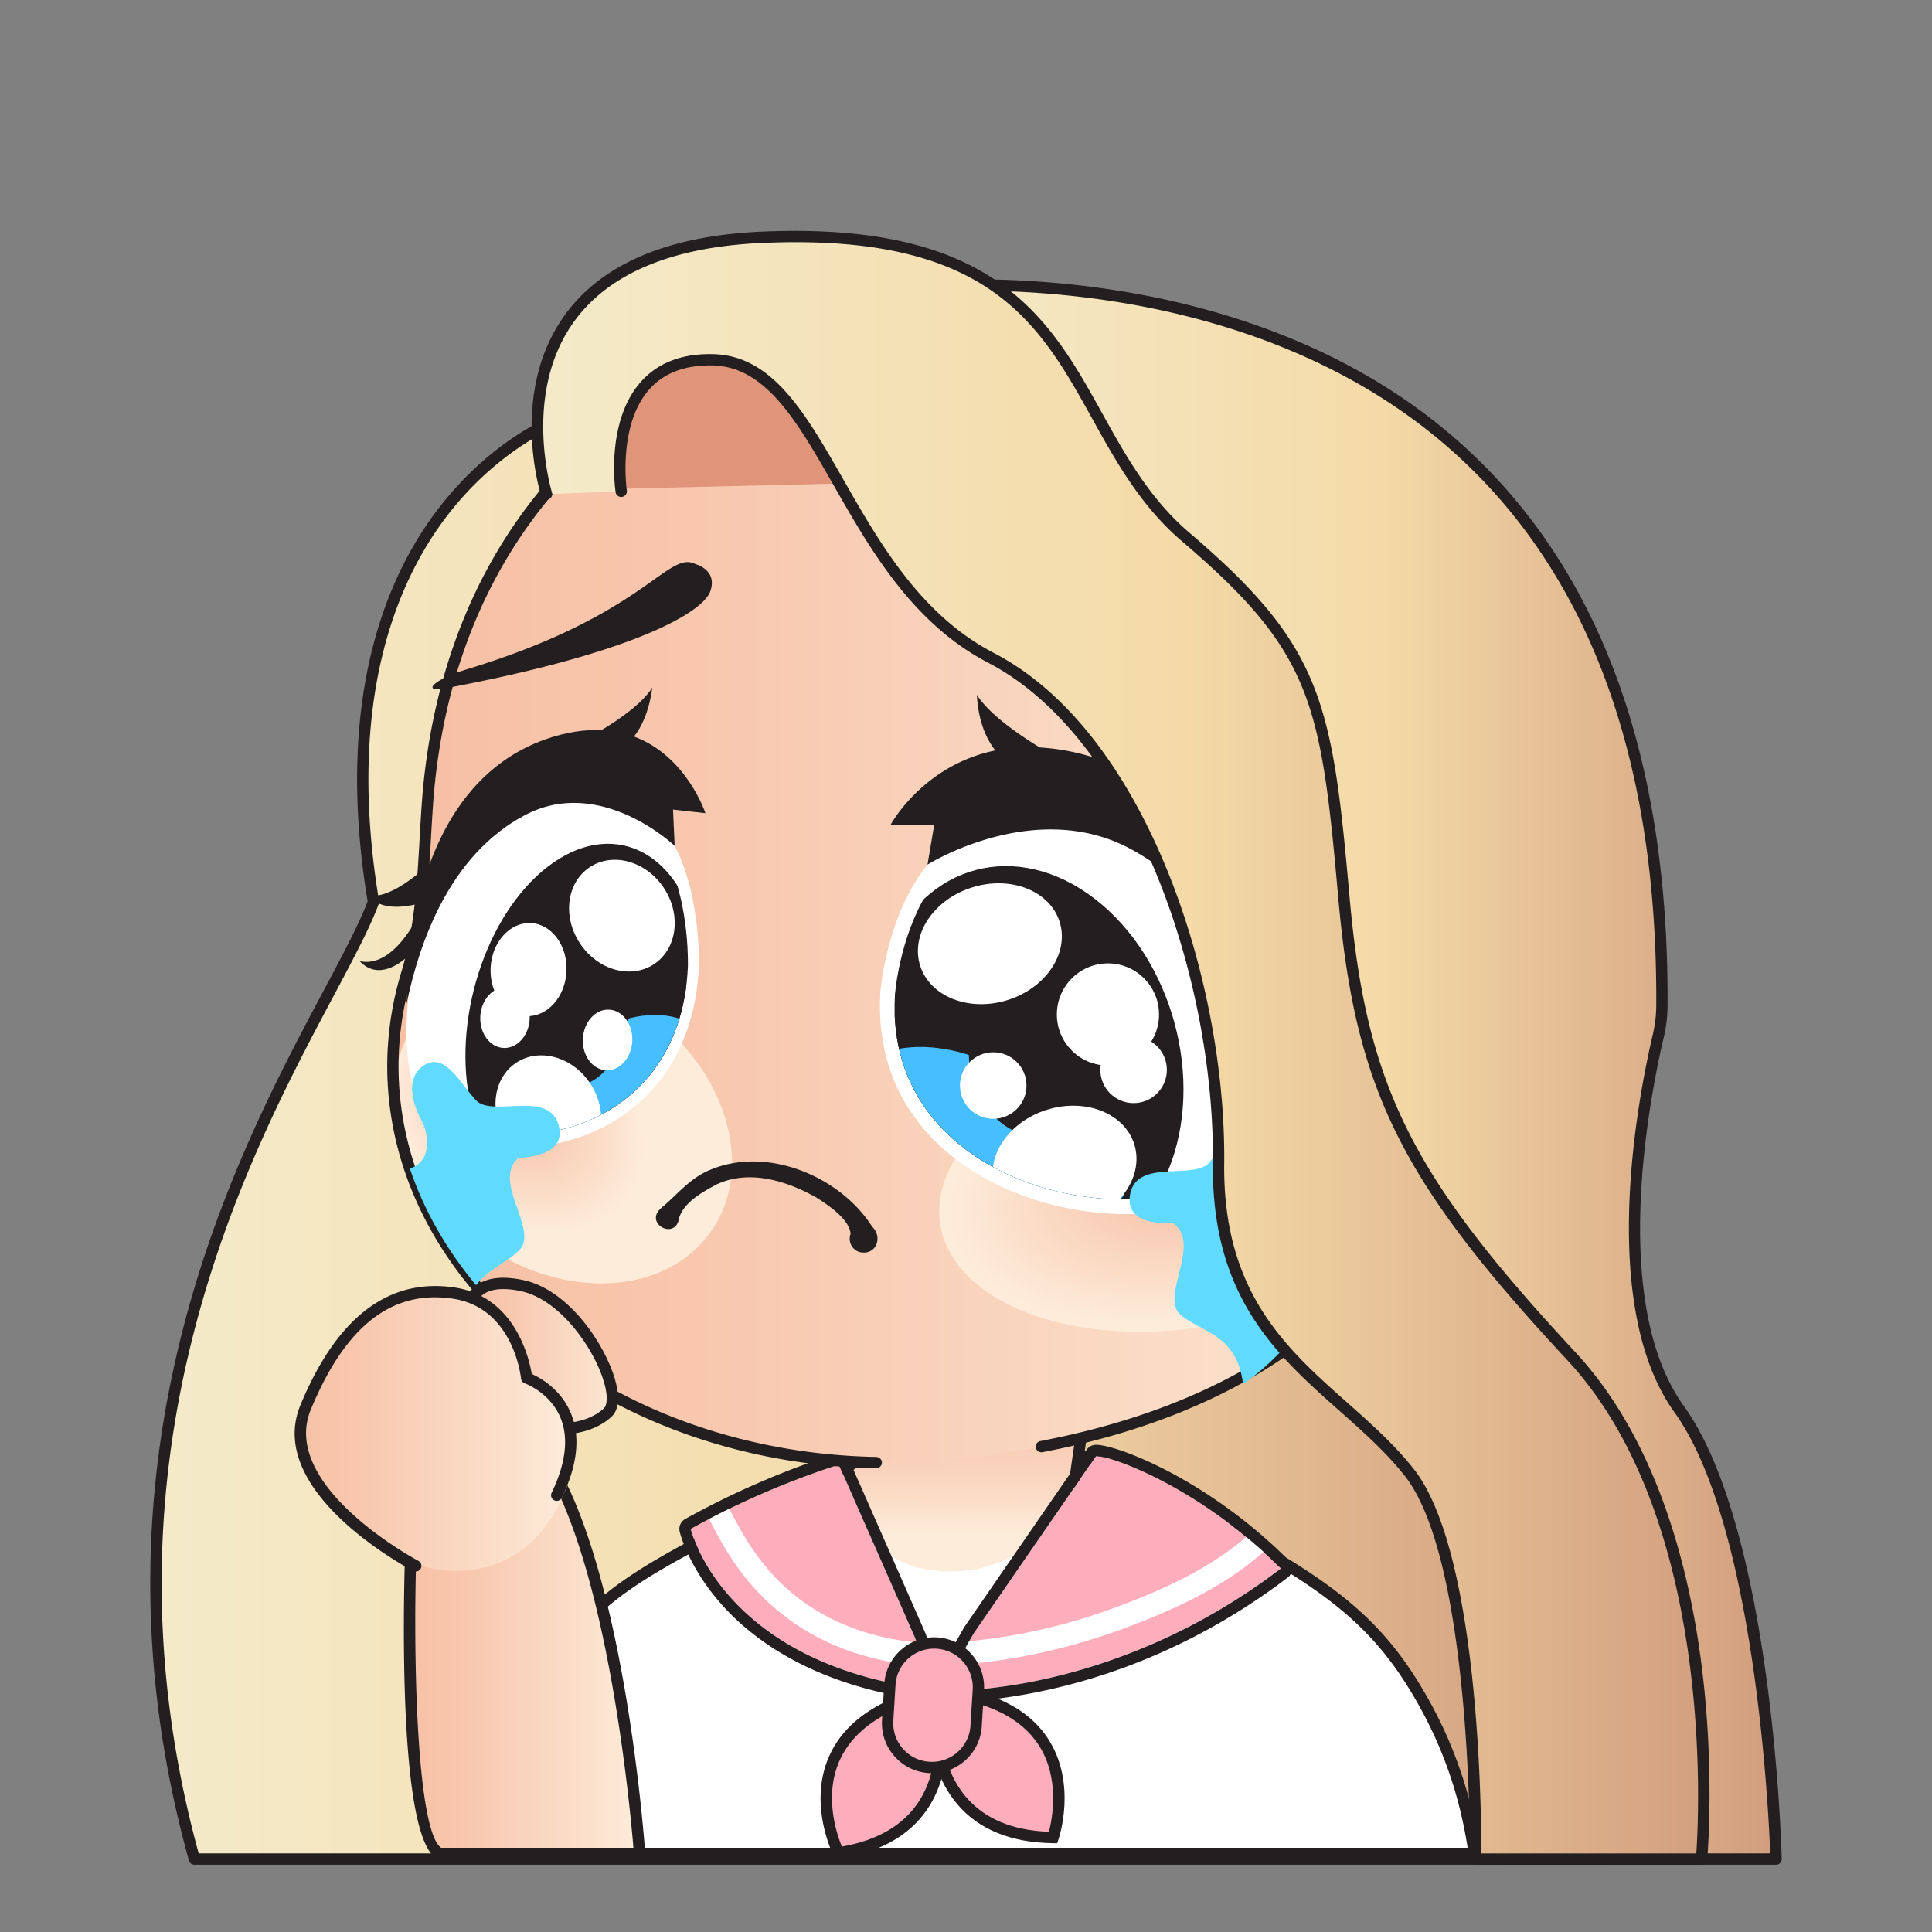 <svg xmlns="http://www.w3.org/2000/svg" version="1.1" xmlns:xlink="http://www.w3.org/1999/xlink" width="512" height="512" x="0" y="0" viewBox="0 0 512 512" style="enable-background:new 0 0 512 512" xml:space="preserve" class=""><rect x="0" y="0" width="512" height="512" fill="#808080" stroke="none"/><g><linearGradient id="a"><stop offset="0" stop-color="#f4eccd"></stop><stop offset=".569" stop-color="#f4daa7"></stop><stop offset="1" stop-color="#d19c7d"></stop></linearGradient><linearGradient xlink:href="#a" id="c" x1="233.718" x2="233.718" y1="182.669" y2="447.85" gradientUnits="userSpaceOnUse"></linearGradient><linearGradient id="d" x1="257.602" x2="258.113" y1="345.49" y2="406.511" gradientUnits="userSpaceOnUse"><stop offset="0" stop-color="#f7bfa4"></stop><stop offset=".316" stop-color="#f7c2a7"></stop><stop offset=".561" stop-color="#f8cab1"></stop><stop offset=".782" stop-color="#fad7c1"></stop><stop offset=".988" stop-color="#fdebd8"></stop><stop offset="1" stop-color="#fdecda"></stop></linearGradient><linearGradient id="b"><stop offset="0" stop-color="#f7bfa4"></stop><stop offset=".289" stop-color="#f8c8af"></stop><stop offset=".796" stop-color="#fbe1cc"></stop><stop offset="1" stop-color="#fdecda"></stop></linearGradient><radialGradient xlink:href="#b" id="e" cx="243.28" cy="136.586" r="191.22" gradientTransform="matrix(.993 -.121 .098 .803 -23.352 57.443)" gradientUnits="userSpaceOnUse"></radialGradient><radialGradient id="f" cx="-2120.914" cy="-198.105" r="62.293" gradientTransform="matrix(-.605 -.43 -.324 .456 -1210.265 -525.722)" gradientUnits="userSpaceOnUse"><stop offset="0" stop-color="#f7bfa4"></stop><stop offset=".786" stop-color="#fdecda"></stop></radialGradient><radialGradient xlink:href="#b" id="g" cx="395.443" cy="240.415" r="46.176" gradientTransform="rotate(2.87 412.027 210.595)" gradientUnits="userSpaceOnUse"></radialGradient><radialGradient xlink:href="#b" id="h" cx="379.541" cy="285.861" r="38.131" gradientTransform="rotate(2.87 412.027 210.595)" gradientUnits="userSpaceOnUse"></radialGradient><radialGradient id="i" cx="293.096" cy="493.676" r="62.293" gradientTransform="matrix(.988 -.156 .087 .553 -19.573 87.281)" gradientUnits="userSpaceOnUse"><stop offset="0" stop-color="#f7bfa4"></stop><stop offset="1" stop-color="#fdecda"></stop></radialGradient><radialGradient xlink:href="#b" id="j" cx="116.802" cy="384.871" r="52.639" gradientTransform="translate(-1.578 -1.459)" gradientUnits="userSpaceOnUse"></radialGradient><radialGradient xlink:href="#b" id="k" cx="96.385" cy="414.319" r="66.218" gradientUnits="userSpaceOnUse"></radialGradient><radialGradient xlink:href="#b" id="l" cx="96.281" cy="408.948" r="58.904" gradientTransform="translate(-1.578 -1.459)" gradientUnits="userSpaceOnUse"></radialGradient><clipPath id="m"><path d="M237.167 263.609s4.324-58.932 54.739-38.084 42.21 75.452 30.904 84.982c-20.337 17.143-88.743 5.007-85.643-46.898z" fill="#000000" opacity="1" data-original="#000000"></path></clipPath><clipPath id="n"><path d="M182.3 256.149s1.713-53.838-37.288-39.12-37.485 64.953-29.922 74.543c13.604 17.251 65.178 11.937 67.21-35.423z" fill="#000000" opacity="1" data-original="#000000"></path></clipPath><linearGradient xlink:href="#a" id="o" x1="258.602" x2="486.328" y1="68.939" y2="459.885" gradientUnits="userSpaceOnUse"></linearGradient><linearGradient xlink:href="#a" id="p" x1="193.027" x2="433.396" y1="65.248" y2="477.899" gradientUnits="userSpaceOnUse"></linearGradient><path fill="url(#a)" d="M147.696 111.297S81.742 135.522 98.975 239.01c-12.384 33.532-83.893 122.469-47.462 253.66h374.653s-39.153-437.426-278.47-381.373z" opacity="1" data-original="url(#a)"></path><path fill="#231f20" d="M426.166 494.17H51.513a1.499 1.499 0 0 1-1.445-1.099C20.215 385.572 62.857 305.524 85.766 262.52c5.227-9.812 9.377-17.603 11.664-23.659-8.856-53.747 5.022-85.898 18.246-103.418 14.434-19.125 30.813-25.299 31.503-25.553a1.35 1.35 0 0 1 .175-.052c48.73-11.415 92.863-3.163 131.176 24.522 28.613 20.676 54.259 52.404 76.226 94.302 17.536 33.448 32.786 73.427 45.328 118.828 21.342 77.255 27.517 144.378 27.576 145.047a1.502 1.502 0 0 1-1.494 1.633zm-373.511-3h371.857c-1.083-10.721-7.904-72.612-27.334-142.931-19.601-70.935-56.4-165.201-120.409-211.451-37.552-27.133-80.828-35.227-128.632-24.054-1.234.482-16.775 6.827-30.178 24.662-12.84 17.088-26.3 48.545-17.504 101.367.043.257.018.521-.072.766-2.327 6.299-6.582 14.287-11.969 24.4-22.635 42.49-64.701 121.445-35.759 227.241z" opacity="1" data-original="#231f20"></path><path fill="#ffffff" d="M390.682 491.17h-253.48c0-60.17 21.66-68.43 59.88-88.7v-.01c4.11-2.17 8.41-4.49 12.89-7.03 25.72-14.56 66.76-16.83 90.21-4.24 2.85 1.52 5.69 3.08 8.54 4.65a762.126 762.126 0 0 1 32.17 18.73c18.64 11.49 27.83 21.2 36.51 36.77 8.5 15.26 11.75 29.11 13.28 39.83z" opacity="1" data-original="#ffffff"></path><path fill="#231f20" d="M392.412 492.67h-256.71v-1.5c0-58.096 20.749-69.012 55.125-87.096 1.555-.818 3.14-1.652 4.755-2.507v-.001l.8-.432a482.324 482.324 0 0 0 12.851-7.008c26.729-15.131 67.845-17.041 91.66-4.257a714.756 714.756 0 0 1 8.507 4.632 758.964 758.964 0 0 1 32.281 18.793c18.257 11.254 27.947 21.019 37.033 37.316 6.962 12.5 11.363 25.698 13.455 40.349zm-253.705-3h250.234c-2.13-13.599-6.341-25.916-12.85-37.6-8.804-15.792-18.221-25.272-35.986-36.223-10.327-6.364-20.78-12.453-31.956-18.613-.027-.016-.041-.022-.009-.011l-.142-.069a708.257 708.257 0 0 0-8.522-4.64c-22.623-12.146-63.27-10.212-88.765 4.222a476.247 476.247 0 0 1-12.225 6.679l-.701.38c-1.895 1.005-3.748 1.98-5.561 2.934-34.201 17.993-53.179 27.98-53.517 82.941zm169.454-92.439h.002z" opacity="1" data-original="#231f20"></path><path fill="url(#d)" d="m290.426 353.616-5.489 38.011c-.775 5.367-3.268 10.366-7.204 14.094-5.854 5.545-15.797 11.94-29.701 10.535-23.752-2.399-22.806-26.533-22.806-26.533l4.441-33.959z" opacity="1" data-original="url(#d)"></path><path fill="#231f20" d="m286.421 391.841 5.742-39.761a.023.023 0 0 0-.023-.026l-63.777 2.255c-.011 0-.02.009-.022.02l-4.411 33.734a1.5 1.5 0 0 0 2.975.39l4.082-31.216c.001-.011.011-.019.022-.02l57.649-2.038c.014 0 .025.012.023.026l-5.228 36.207a19.8 19.8 0 0 1-.169.984 1.477 1.477 0 0 0 1.039 1.72l.028.008c.818.227 1.67-.266 1.852-1.095.087-.397.161-.793.218-1.188z" opacity="1" data-original="#231f20"></path><path fill="#feadbc" d="M247.814 447.91c-56.28-6.45-64.78-42.73-64.78-42.73 1.58-.88 3.21-1.76 4.89-2.63 1.73-.91 3.51-1.81 5.35-2.71 2.52-1.23 5.14-2.45 7.87-3.65 7.49-3.3 14.61-5.93 21.16-8.04 6.7 15.21 13.4 30.42 20.09 45.63l.57 1.48 2.38 6.2.25.64z" opacity="1" data-original="#feadbc"></path><path fill="#231f20" d="M222.304 388.15c6.7 15.21 13.4 30.42 20.09 45.63l.57 1.48 2.38 6.2.25.64 2.22 5.81c-56.28-6.45-64.78-42.73-64.78-42.73 1.58-.88 3.21-1.76 4.89-2.63 1.73-.91 3.51-1.81 5.35-2.71 2.52-1.23 5.14-2.45 7.87-3.65 7.489-3.3 14.61-5.93 21.16-8.04m0-3.001c-.305 0-.615.047-.92.145a223.217 223.217 0 0 0-29.426 11.849 205.611 205.611 0 0 0-5.431 2.751c-1.598.827-3.27 1.727-4.953 2.664a3 3 0 0 0-1.461 3.305c.094.402 2.416 9.962 12.006 20.302 8.702 9.382 25.369 21.288 55.353 24.724a3.002 3.002 0 0 0 3.144-4.051l-2.22-5.81-.258-.661-2.374-6.184-.571-1.483-.053-.13c-6.69-15.21-13.39-30.421-20.09-45.632a3.005 3.005 0 0 0-2.746-1.789z" opacity="1" data-original="#231f20"></path><path fill="#ffffff" d="M245.344 441.46c-9.36-.45-23.94-2.97-37.1-12.93-11.09-8.39-16.45-18.41-20.32-25.98 1.73-.91 3.51-1.81 5.35-2.71 3.61 7.04 8.6 16.34 18.59 23.91 10.7 8.1 22.71 10.74 31.1 11.51z" opacity="1" data-original="#ffffff"></path><path fill="#feadbc" d="M339.454 415.66c-37.27 28.45-73.37 31.22-78.76 31.93-3.6.48-6.79.76-9.5.93-.72.05-1.41.09-2.07.12l4.16-7.36.81-1.43 2.77-4.91 1.15-2.04 32.41-47.01c3.46-.14 21.29 6.07 39.84 21.41 1.52 1.26 3.05 2.58 4.58 3.96 1.539 1.41 3.079 2.87 4.61 4.4z" opacity="1" data-original="#feadbc"></path><path fill="#231f20" d="M290.543 385.888c3.733 0 21.375 6.241 39.721 21.412 1.52 1.26 3.05 2.58 4.58 3.96 1.54 1.41 3.08 2.87 4.61 4.4-37.27 28.45-73.37 31.22-78.76 31.93-3.6.48-6.79.76-9.5.93-.72.05-1.41.09-2.07.12l4.16-7.36.81-1.43 2.77-4.91 1.15-2.04 32.41-47.01c.037-.002.077-.002.119-.002m0-3c-.084 0-.165.002-.241.005a2.999 2.999 0 0 0-2.348 1.295l-32.41 47.01a2.85 2.85 0 0 0-.143.23l-1.15 2.04-2.77 4.909-.807 1.426-4.161 7.362a2.999 2.999 0 0 0 2.749 4.474 88.243 88.243 0 0 0 2.142-.124c3.214-.202 6.48-.521 9.688-.949.284-.037.664-.081 1.131-.136 35.708-4.147 62.698-19.899 79.053-32.383a3 3 0 0 0 .301-4.506 146.783 146.783 0 0 0-4.705-4.491 151.041 151.041 0 0 0-4.691-4.057c-19.041-15.746-37.251-22.105-41.638-22.105z" opacity="1" data-original="#231f20"></path><path fill="#ffffff" d="M334.844 411.26c-9.17 8.13-21.15 14.57-38.47 20.83-13.88 5.01-28.37 8.1-43.09 9.19l.81-1.43 2.77-4.91a155.31 155.31 0 0 0 37.47-8.49c16.19-5.85 27.41-11.79 35.93-19.15 1.52 1.26 3.05 2.58 4.58 3.96z" opacity="1" data-original="#ffffff"></path><path fill="#feadbc" d="M247.815 447.908s-6.075 38.548 31.279 39.06c0-.001 11.957-35.231-31.279-39.06z" opacity="1" data-original="#feadbc"></path><path fill="#231f20" d="m280.164 488.482-1.091-.015c-11.191-.153-19.747-3.649-25.429-10.389-10.081-11.959-7.429-29.656-7.311-30.403l.218-1.384 1.396.123c14.389 1.275 24.414 6.107 29.795 14.362 7.688 11.795 2.977 26.071 2.773 26.673zm-31.025-38.937c-.385 4.304-.839 17.551 6.811 26.612 4.906 5.811 12.312 8.931 22.023 9.282.876-3.368 3.02-14.204-2.757-23.045-4.679-7.161-13.448-11.48-26.077-12.849z" opacity="1" data-original="#231f20"></path><path fill="#feadbc" d="M247.863 448.057s11.284 37.357-25.65 42.966c0 0-16.657-33.266 25.65-42.966z" opacity="1" data-original="#feadbc"></path><path fill="#231f20" d="M229.038 491.047a48.435 48.435 0 0 1-6.6 1.459l-1.078.164-.488-.975c-.285-.569-6.902-14.068-.897-26.802 4.202-8.914 13.468-15.073 27.553-18.297l1.366-.314.405 1.342c.219.724 5.263 17.894-3.09 31.117-3.713 5.878-9.474 10.002-17.171 12.306zm-5.925-1.69c9.572-1.675 16.484-5.776 20.55-12.203 6.341-10.022 4.081-23.082 3.112-27.293-12.335 3.084-20.435 8.567-24.087 16.312-4.512 9.569-.906 19.976.425 23.184z" opacity="1" data-original="#231f20"></path><path fill="#feadbc" d="M246.236 468.386c-6.473-.401-11.396-5.973-10.995-12.447l.589-9.516c.401-6.473 5.973-11.396 12.447-10.995 6.473.401 11.396 5.973 10.995 12.447l-.589 9.516c-.401 6.473-5.974 11.396-12.447 10.995z" opacity="1" data-original="#feadbc"></path><path fill="#231f20" d="M250.769 469.357a13.24 13.24 0 0 1-4.625.526c-7.289-.451-12.851-6.748-12.4-14.036l.59-9.516a13.158 13.158 0 0 1 4.45-9.107 13.155 13.155 0 0 1 9.586-3.293c7.289.451 12.851 6.748 12.4 14.036l-.59 9.516a13.158 13.158 0 0 1-4.45 9.107 13.21 13.21 0 0 1-4.961 2.767zm-6.162-32.025a10.207 10.207 0 0 0-3.837 2.14 10.173 10.173 0 0 0-3.442 7.044l-.59 9.516c-.349 5.638 3.954 10.508 9.591 10.857 2.73.169 5.363-.735 7.415-2.547a10.173 10.173 0 0 0 3.442-7.044l.59-9.516c.349-5.638-3.954-10.508-9.591-10.857a10.252 10.252 0 0 0-3.578.407z" opacity="1" data-original="#231f20"></path><path fill="url(#b)" d="M250.903 386.899c-51.902 4.864-98.586-14.901-124.734-46.307-7.818-9.376-13.807-19.79-17.544-30.9a84.956 84.956 0 0 1-4.373-22.567c-.553-10.026.714-19.831 3.582-29.225 4.409-14.457 4.35-29.701 5.43-44.782 12.441-173.405 257.261-170.062 278.728-21.033 13.078 90.836-8.512 182.367-141.089 194.814z" opacity="1" data-original="url(#b)"></path><path fill="url(#f)" d="M110.192 270.93c-12.051 16.933-4.333 43.105 17.239 58.456s48.827 14.069 60.878-2.865 4.333-43.105-17.239-58.456-48.827-14.069-60.878 2.865z" opacity="1" data-original="url(#f)"></path><path fill="#231f20" d="M226.911 388.923c-67.107-3.386-121.184-47.281-124.161-101.715-.547-10.005.68-20.013 3.646-29.745 3.463-11.364 4.148-23.516 4.811-35.268.17-3.011.345-6.125.565-9.187 2.908-40.555 18.873-74.553 46.17-98.318 24.13-21.007 56.426-33.256 90.937-34.489 34.012-1.216 67.038 8.232 92.996 26.601 28.662 20.282 46.504 49.697 51.597 85.066 7.008 48.663 2.894 89.166-12.226 120.384-18.589 38.38-53.912 62.806-104.988 72.596a1.5 1.5 0 1 1-.565-2.947c91.766-17.591 130.394-81.384 114.809-189.607-11.236-78.031-81.239-111.247-141.516-109.097-62.329 2.228-128.003 43.296-134.222 130.024a601.854 601.854 0 0 0-.562 9.141c-.672 11.93-1.368 24.265-4.936 35.974-2.863 9.395-4.048 19.054-3.521 28.707 2.969 54.29 58.525 97.79 126.494 99.061.822.036 1.487.7 1.472 1.527a1.5 1.5 0 0 1-1.527 1.472 161.444 161.444 0 0 1-5.273-.18z" opacity="1" data-original="#231f20"></path><path fill="url(#b)" d="M414.644 256.192c-30.391-20.866-49.139 11.228-49.139 11.228-2.501 2.796-7.225 8.849-9.291 17.93-2.572 11.305.529 20.469 1.896 23.915 1.046 2.836 3.572 8.665 9.509 13.01 4.561 3.338 11.14 5.876 20.496 5.377 35.089-1.296 56.921-50.594 26.529-71.46z" opacity="1" data-original="url(#b)"></path><path fill="#231f20" d="M383.713 329.165c-21.744-1.097-26.995-19.306-27.049-19.502a1.5 1.5 0 1 1 2.893-.793c.21.754 5.436 18.511 28.479 17.285 19.987-.739 33.664-16.879 37.924-31.563 4.364-15.045-.183-28.938-12.164-37.164-8.555-5.873-16.942-7.949-24.929-6.167-13.813 3.08-21.985 16.778-22.066 16.916a1.5 1.5 0 0 1-2.589-1.515c.355-.608 8.881-14.945 23.979-18.325 8.841-1.978 18.028.247 27.304 6.617 13.1 8.994 18.09 24.125 13.347 40.473-5.563 19.177-22.287 33.044-40.67 33.724a42.888 42.888 0 0 1-4.459.014z" opacity="1" data-original="#231f20"></path><path fill="url(#b)" d="M382.082 279.327c-.964 4.078.033 6.233-1.66 9.646-1.137 2.292-4.212 5.396-10.615 6.479-3.231 24.092 20.952 25.045 32.729 17.61 8.892-5.615 12.699-19.024 12.223-29.444-.155-1.649-.531-5.95-3.282-9.262-2.773-3.339-5.617-4.526-8.198-5.356-3.489-1.122-10.538-2.404-15.433.819-4.164 2.741-5.413 8.026-5.764 9.508z" opacity="1" data-original="url(#b)"></path><path fill="#231f20" d="m369.741 296.323-.034-.002a.999.999 0 0 1-.934-1.062.997.997 0 0 1 1.059-.935c.073.016 4.444.206 7.664-2.96 2.6-2.555 3.806-6.591 3.586-11.997-.174-4.28 1.728-7.878 5.357-10.132 5.453-3.387 14.092-3.288 20.541.236 5.57 3.043 8.687 8.061 8.778 14.131a1 1 0 0 1-2 .03c-.08-5.317-2.828-9.723-7.737-12.406-5.856-3.198-13.647-3.321-18.526-.292-2.115 1.314-4.598 3.829-4.413 8.352.244 6.008-1.171 10.559-4.206 13.526-3.765 3.681-8.641 3.536-9.135 3.511z" opacity="1" data-original="#231f20"></path><path fill="url(#i)" d="M376.768 304.365c3.238 20.53-22.698 41.677-57.93 47.234s-66.418-6.58-69.656-27.11 22.698-41.677 57.93-47.234 66.418 6.58 69.656 27.11z" opacity="1" data-original="url(#i)"></path><path fill="url(#b)" d="M123.966 349.509s-1.307-12.062 14.251-8.846c15.559 3.217 28.088 28.702 22.869 33.63s-15.778 5.909-21.558 1.694c-5.781-4.213-15.231-12.775-15.562-26.478z" opacity="1" data-original="url(#b)"></path><path fill="#231f20" d="M148.797 380.127c-3.77 0-7.445-.953-10.153-2.927-10.311-7.517-15.904-17.061-16.176-27.603-.057-.665-.321-5.302 3.068-8.38 2.801-2.544 7.17-3.226 12.985-2.022 12.305 2.544 21.876 17.256 24.47 26.398 1.312 4.626 1.01 8.012-.875 9.791-3.296 3.112-8.387 4.743-13.319 4.743zm-15.425-38.514c-2.521 0-4.463.604-5.801 1.809-2.454 2.209-2.117 5.895-2.114 5.932l.008.119c.235 9.731 5.264 18.245 14.946 25.303 5.119 3.731 14.851 2.953 19.645-1.573.753-.711 1.161-2.868.048-6.791-2.488-8.77-11.584-22.086-22.191-24.28-1.676-.346-3.192-.519-4.541-.519z" opacity="1" data-original="#231f20"></path><path fill="url(#b)" d="M108.817 412.477s-2.29 73.586 7.667 78.693h53s-5.077-72.177-23.954-103.459c-15.134-25.081-36.713 24.766-36.713 24.766z" opacity="1" data-original="url(#b)"></path><path fill="#231f20" d="M169.485 492.67h-53c-.238 0-.473-.057-.685-.166-10.281-5.272-8.87-67.627-8.482-80.074.006-.189.048-.375.123-.549.562-1.297 13.908-31.772 27.743-32.704 4.423-.291 8.345 2.312 11.632 7.758 18.847 31.231 23.958 101.167 24.166 104.128.029.416-.115.824-.399 1.128a1.494 1.494 0 0 1-1.098.479zm-52.588-3h50.965c-.892-10.803-6.691-73.138-23.616-101.184-2.659-4.406-5.638-6.528-8.862-6.315-9.88.665-21.332 22.089-25.078 30.641-.844 27.719.217 72.374 6.591 76.858z" opacity="1" data-original="#231f20"></path><path fill="url(#b)" d="M141.169 365.18s-2.036-19.958-19.392-22.514-30.082 8.291-39.168 30.253c-9.085 21.962 29.164 42.042 29.164 42.042 2.383.742 11.135 3.154 20.837-.997 11.786-5.043 15.866-15.875 16.526-17.719 1.224-1.879 2.924-6.958 2.571-13.307-.635-11.407-9.606-17.208-10.538-17.758z" opacity="1" data-original="url(#b)"></path><path fill="#231f20" d="M110.178 416.469a1.485 1.485 0 0 1-.701-.172c-1.611-.846-39.352-20.981-29.853-43.944 9.616-23.246 23.333-33.729 40.772-31.164 16.092 2.37 19.847 18.847 20.533 22.933 2.146.955 7.669 3.949 10.351 10.394 2.582 6.207 1.778 13.739-2.391 22.388a1.499 1.499 0 1 1-2.702-1.302c3.772-7.826 4.559-14.52 2.338-19.897-2.76-6.683-9.382-9.078-9.448-9.101a1.508 1.508 0 0 1-.998-1.263c-.08-.768-2.145-18.832-18.119-21.184-16.12-2.379-28.413 7.223-37.563 29.343-8.457 20.443 28.105 39.946 28.476 40.141a1.5 1.5 0 0 1-.695 2.828zM255.088 153.02s-6.011.888-4.605 6.74c1.405 5.851 39.421 30.945 89.147 45.441 4.601.876 1.52-2.466-6.663-6.058-64.597-28.36-70.107-49.196-77.879-46.123zM184.337 149.509s5.891 1.489 3.903 7.169c-1.987 5.68-20.576 16.557-71.509 25.973-4.666.409-1.309-2.751 7.239-5.357 47.254-14.401 52.943-31.624 60.367-27.785z" opacity="1" data-original="#231f20"></path><path fill="#ffffff" d="M233.292 263.011s4.688-63.895 59.349-41.292 45.765 81.806 33.507 92.139c-22.05 18.588-96.217 5.43-92.856-50.847z" opacity="1" data-original="#ffffff"></path><g clip-path="url(#m)"><path fill="#231f20" d="M309.598 310.12c-2.237 5.512-5.301 10.021-8.89 13.651-12.069 12.037-30.338 13.143-46.196.907-13.307-10.238-21.649-27.337-23.159-44.622-.873-9.399.297-18.879 3.738-27.306 9.835-23.887 34.448-30.414 55.033-14.557 20.584 15.856 29.309 48.041 19.474 71.927z" opacity="1" data-original="#231f20"></path><path fill="#231f20" d="M304.367 306.111c-1.666 4.109-3.858 7.708-6.49 10.669-5.608 6.476-13.126 10.173-21.406 10.218-6.862.067-13.753-2.388-19.936-7.175-12.104-9.3-19.329-25.467-19.857-41.563-.294-7.444.865-14.81 3.646-21.492 5.347-13.002 15.753-20.827 27.859-20.943 6.862-.067 13.751 2.428 19.973 7.232 17.644 13.568 24.927 41.85 16.211 63.054z" opacity="1" data-original="#231f20"></path><path fill="#46beff" d="M297.877 316.78c-5.608 6.476-13.126 10.173-21.406 10.218-6.862.067-13.753-2.388-19.936-7.175-12.104-9.3-19.329-25.467-19.857-41.563 8.216-1.922 18.232-.453 28.685 4.861 14.258 7.247 26.069 20.002 32.514 33.659z" opacity="1" data-original="#46beff"></path><ellipse cx="272.334" cy="281.43" fill="#231f20" rx="15.082" ry="19.733" transform="rotate(-15.63 272.673 281.944)" opacity="1" data-original="#231f20"></ellipse><g fill="#fff"><ellipse cx="262.294" cy="250.15" rx="19.371" ry="15.646" transform="rotate(-17.33 262.143 250.017)" fill="#ffffff" opacity="1" data-original="#ffffff"></ellipse><ellipse cx="282.064" cy="309.093" rx="19.371" ry="15.646" transform="rotate(-17.33 281.9 308.927)" fill="#ffffff" opacity="1" data-original="#ffffff"></ellipse><circle cx="293.617" cy="268.842" r="13.538" fill="#ffffff" opacity="1" data-original="#ffffff"></circle><circle cx="300.415" cy="283.517" r="8.817" fill="#ffffff" opacity="1" data-original="#ffffff"></circle></g></g><path fill="#231f20" d="M335.935 260.417a95.956 95.956 0 0 0-.85-6.112c4.3 1.306 13.103 3.265 17.644-.829-6.941.329-15.807-6.803-20.64-11.259-5.2-15.795-15.917-31.364-36.848-39.598-7.317-2.879-13.836-4.197-19.691-4.529-5.679-3.483-13.521-8.904-16.67-13.969.388 7.332 2.696 11.959 4.89 14.75-19.385 3.973-27.823 19.838-27.823 19.838l11.608.015-1.757 10.417s28.662-18.058 54.255-3.93c25.594 14.128 33.188 40.5 35.725 58.223.479-3.673.819-8.514.717-14.015 2.689 2.571 10.048 8.396 17.32 3.326-8.516.681-14.484-6.529-17.88-12.328z" opacity="1" data-original="#231f20"></path><circle cx="263.214" cy="287.679" r="8.817" fill="#ffffff" opacity="1" data-original="#ffffff"></circle><path fill="#61daff" d="M311.072 324.256c-.309-.24-13.524 1.219-11.522-8.05s17.287-3.321 21.111-8.289 7.142-13.946 13.191-10.324c6.05 3.623 2.451 12.593 1.537 14.643s-2.445 10.308 4.271 12.028c6.716 1.719 11.396 7.687 11.106 12.675 0 0-1.267 15.518-21.331 29.906-1.634-13.392-11.003-13.647-16.561-18.409s5.574-18.446-1.802-24.18z" opacity="1" data-original="#61daff"></path><path fill="#ffffff" d="M185.214 255.93s1.858-58.372-40.428-42.414-40.642 70.423-32.442 80.82c14.75 18.704 70.667 12.942 72.87-38.406z" opacity="1" data-original="#ffffff"></path><g clip-path="url(#n)"><path fill="#231f20" d="M124.84 293.281c1.194 5.188 3.083 9.535 5.433 13.128 7.918 11.928 21.33 14.454 34.07 4.671 10.688-8.182 18.279-23.004 20.835-38.563 1.428-8.456 1.354-17.157-.488-25.09-5.28-22.495-22.929-30.469-39.465-17.795-16.535 12.675-25.665 41.154-20.385 63.649z" opacity="1" data-original="#231f20"></path><path fill="#231f20" d="M129.04 290.078c.889 3.868 2.209 7.316 3.908 10.223 3.606 6.344 8.855 10.325 14.971 11.055 5.066.632 10.365-1.021 15.334-4.85 9.721-7.431 16.409-21.499 18.139-36.063.838-6.731.594-13.512-.905-19.807-2.869-12.244-9.909-20.212-18.847-21.326-5.066-.632-10.367 1.058-15.365 4.899-14.172 10.844-21.911 35.901-17.235 55.869z" opacity="1" data-original="#231f20"></path><path fill="#46beff" d="M132.949 300.301c3.606 6.344 8.855 10.325 14.971 11.055 5.066.632 10.365-1.021 15.334-4.85 9.721-7.431 16.409-21.499 18.139-36.063-5.913-2.428-13.439-1.93-21.608 2.022-11.142 5.389-20.935 15.979-26.836 27.836z" opacity="1" data-original="#46beff"></path><ellipse cx="154.773" cy="270.35" fill="#231f20" rx="17.778" ry="11.345" transform="rotate(-76.77 154.746 270.224)" opacity="1" data-original="#231f20"></ellipse><g fill="#fff"><ellipse cx="164.8" cy="242.801" rx="13.326" ry="15.413" transform="rotate(-33.6 164.57 242.715)" fill="#ffffff" opacity="1" data-original="#ffffff"></ellipse><ellipse cx="145.277" cy="294.642" rx="13.326" ry="15.413" transform="rotate(-33.6 145.038 294.51)" fill="#ffffff" opacity="1" data-original="#ffffff"></ellipse><ellipse cx="140.091" cy="257.154" rx="12.342" ry="10.063" transform="rotate(-87.14 139.973 257.063)" fill="#ffffff" opacity="1" data-original="#ffffff"></ellipse><ellipse cx="133.843" cy="269.904" rx="8.038" ry="6.554" transform="rotate(-87.14 133.725 269.806)" fill="#ffffff" opacity="1" data-original="#ffffff"></ellipse></g></g><path fill="#231f20" d="M109.561 245.024c.325-1.795.699-3.624 1.137-5.476-3.287.827-9.957 1.871-12.973-2.223 5.103.877 12.25-4.856 16.194-8.498 5.159-13.9 14.378-27.135 30.535-32.863 5.648-2.003 10.577-2.656 14.932-2.47 4.488-2.688 10.736-6.953 13.485-11.287-.897 6.621-2.989 10.628-4.843 12.978 13.998 5.22 18.913 20.32 18.913 20.32l-8.581-.954.431 9.6s-19.681-18.774-39.775-8.086c-20.095 10.688-27.905 33.987-31.256 49.858-.048-3.373.104-7.794.637-12.778-2.202 2.109-8.126 6.782-13.079 1.576 6.239 1.329 11.25-4.717 14.243-9.697z" opacity="1" data-original="#231f20"></path><ellipse cx="161.043" cy="275.822" fill="#ffffff" rx="8.038" ry="6.554" transform="rotate(-87.14 160.91 275.726)" opacity="1" data-original="#ffffff"></ellipse><path fill="#61daff" d="M137.225 306.963c-6.808 6.398 5.559 18.978.466 24.241-3.266 3.379-8.261 5.053-11.522 9.388-7.818-9.376-13.807-19.79-17.544-30.9l.135-.047c6.525-2.344 4.234-10.427 3.13-12.378-1.103-1.951-5.523-10.551.155-14.726 5.689-4.166 9.829 4.457 14.104 9.045 4.274 4.588 18.935-2.763 21.796 6.278 2.862 9.041-10.431 8.822-10.72 9.099z" opacity="1" data-original="#61daff"></path><path fill="#231f20" d="M179.983 322.727c1.362-4.239 6.312-6.915 10.087-8.916 8.727-3.986 18.735-.789 26.631 3.754 3.112 2.051 8.417 5.61 8.709 9.424a3.702 3.702 0 0 0 2.187 4.757c4.34 1.265 6.608-3.641 3.52-6.692-8.485-13.322-27.738-21.346-42.749-15.099-5.46 2.156-8.764 6.533-13.147 10.189-4.696 4.098 3.883 8.759 4.762 2.583z" opacity="1" data-original="#231f20"></path><path fill="url(#a)" d="M228.709 77.236S441.771 44.134 440.425 266.63c-.016 2.689-.366 5.364-.98 7.982-3.501 14.93-14.704 70.649 5.524 98.792 23.489 32.681 25.707 119.266 25.707 119.266h-71.938c4.19-53.625-33.376-141.992-72.748-239.01-16.69-41.127-36.749-75.05-55.66-101.939l-41.621-74.485z" opacity="1" data-original="url(#a)"></path><path fill="#231f20" d="M470.676 494.17h-71.938a1.5 1.5 0 0 1-1.496-1.616c3.917-50.139-28.377-129.514-65.771-221.423-2.279-5.603-4.572-11.24-6.872-16.907-14.47-35.656-33.142-69.853-55.496-101.641a1.376 1.376 0 0 1-.083-.131l-41.623-74.485a1.502 1.502 0 0 1 1.079-2.214c.234-.036 23.726-3.594 54.578-.454 28.515 2.902 69.369 12.276 102.064 40.457 38.1 32.837 57.211 83.602 56.804 150.883-.016 2.703-.358 5.501-1.02 8.316-3.742 15.959-14.421 70.16 5.282 97.574 23.489 32.68 25.897 116.548 25.988 120.103a1.497 1.497 0 0 1-1.496 1.538zm-70.328-3h68.776c-.447-11.749-4.128-87.332-25.373-116.89-20.442-28.442-9.582-83.74-5.767-100.01.608-2.597.925-5.17.939-7.649.401-66.353-18.354-116.342-55.746-148.579-32.081-27.659-72.271-36.882-100.335-39.749-25.139-2.567-45.312-.637-51.747.141l40.507 72.488c22.466 31.955 41.232 66.332 55.777 102.175 2.3 5.666 4.593 11.302 6.872 16.904 37.141 91.286 69.27 170.259 66.097 221.169z" opacity="1" data-original="#231f20"></path><path fill="#e0947a" d="m228.709 127.996-68.908 1.638s-4.369-36.872 27.801-37.894c32.171-1.021 41.107 36.256 41.107 36.256z" opacity="1" data-original="#e0947a"></path><path fill="url(#a)" d="M416.374 359.35c-42.704-45.909-55.66-70.067-60.255-121.842-4.596-51.775-7.149-65.562-41.872-95.179S290.426 58.94 201.84 62.888c-77.354 3.447-56.991 68.079-56.991 68.079l19.781-.766s-5.341-35.465 24.255-34.851 33.844 58.213 73.73 78.979c39.887 20.766 60.823 86.098 60.312 134.027-.511 47.93 32.131 58.558 50.534 81.84s17.586 102.474 17.586 102.474h59.88s8.151-87.411-34.553-133.32z" opacity="1" data-original="url(#a)"></path><path fill="#231f20" d="M450.927 494.17h-59.88a1.5 1.5 0 0 1-1.5-1.516c.008-.787.6-78.928-17.264-101.528-4.976-6.295-10.931-11.58-17.235-17.175-16.715-14.833-33.999-30.171-33.621-65.611.53-49.716-21.583-112.938-59.505-132.681-20.124-10.477-31.228-29.928-41.024-47.09-9.626-16.863-17.94-31.427-32.045-31.72-7.305-.154-12.964 2.001-16.833 6.398-8.368 9.51-5.934 26.56-5.908 26.731a1.5 1.5 0 0 1-2.967.447c-.113-.754-2.673-18.582 6.615-29.149 4.479-5.097 10.914-7.608 19.155-7.425 15.805.328 24.509 15.576 34.588 33.231 9.592 16.803 20.463 35.847 39.804 45.917 23.637 12.306 38.062 38.111 46.002 57.591 9.876 24.233 15.387 52.584 15.118 77.783-.363 34.072 16.4 48.949 32.612 63.335 6.124 5.436 12.458 11.056 17.598 17.559 17.322 21.915 17.938 90.476 17.918 101.904h56.982c.778-11.239 4.604-89.016-34.263-130.798-44.21-47.528-56.113-71.615-60.65-122.73-4.576-51.555-6.966-64.841-41.352-94.171-10.963-9.351-17.482-21.099-23.787-32.459-14.072-25.357-27.369-49.309-87.579-46.625-24.1 1.074-40.964 8.248-50.123 21.322-13.358 19.068-5.584 44.554-5.504 44.809a1.5 1.5 0 0 1-2.861.9c-.346-1.098-8.306-27.115 5.895-47.411 9.719-13.89 27.369-21.499 52.46-22.617 62.076-2.759 76.44 23.126 90.336 48.166 6.175 11.127 12.561 22.633 23.111 31.632 35.176 30.003 37.823 44.707 42.393 96.188 4.464 50.292 16.212 74.031 59.859 120.953 22.335 24.011 30.644 59.324 33.682 84.719 3.281 27.433 1.287 49.541 1.267 49.761a1.5 1.5 0 0 1-1.494 1.36z" opacity="1" data-original="#231f20"></path></g></svg>
